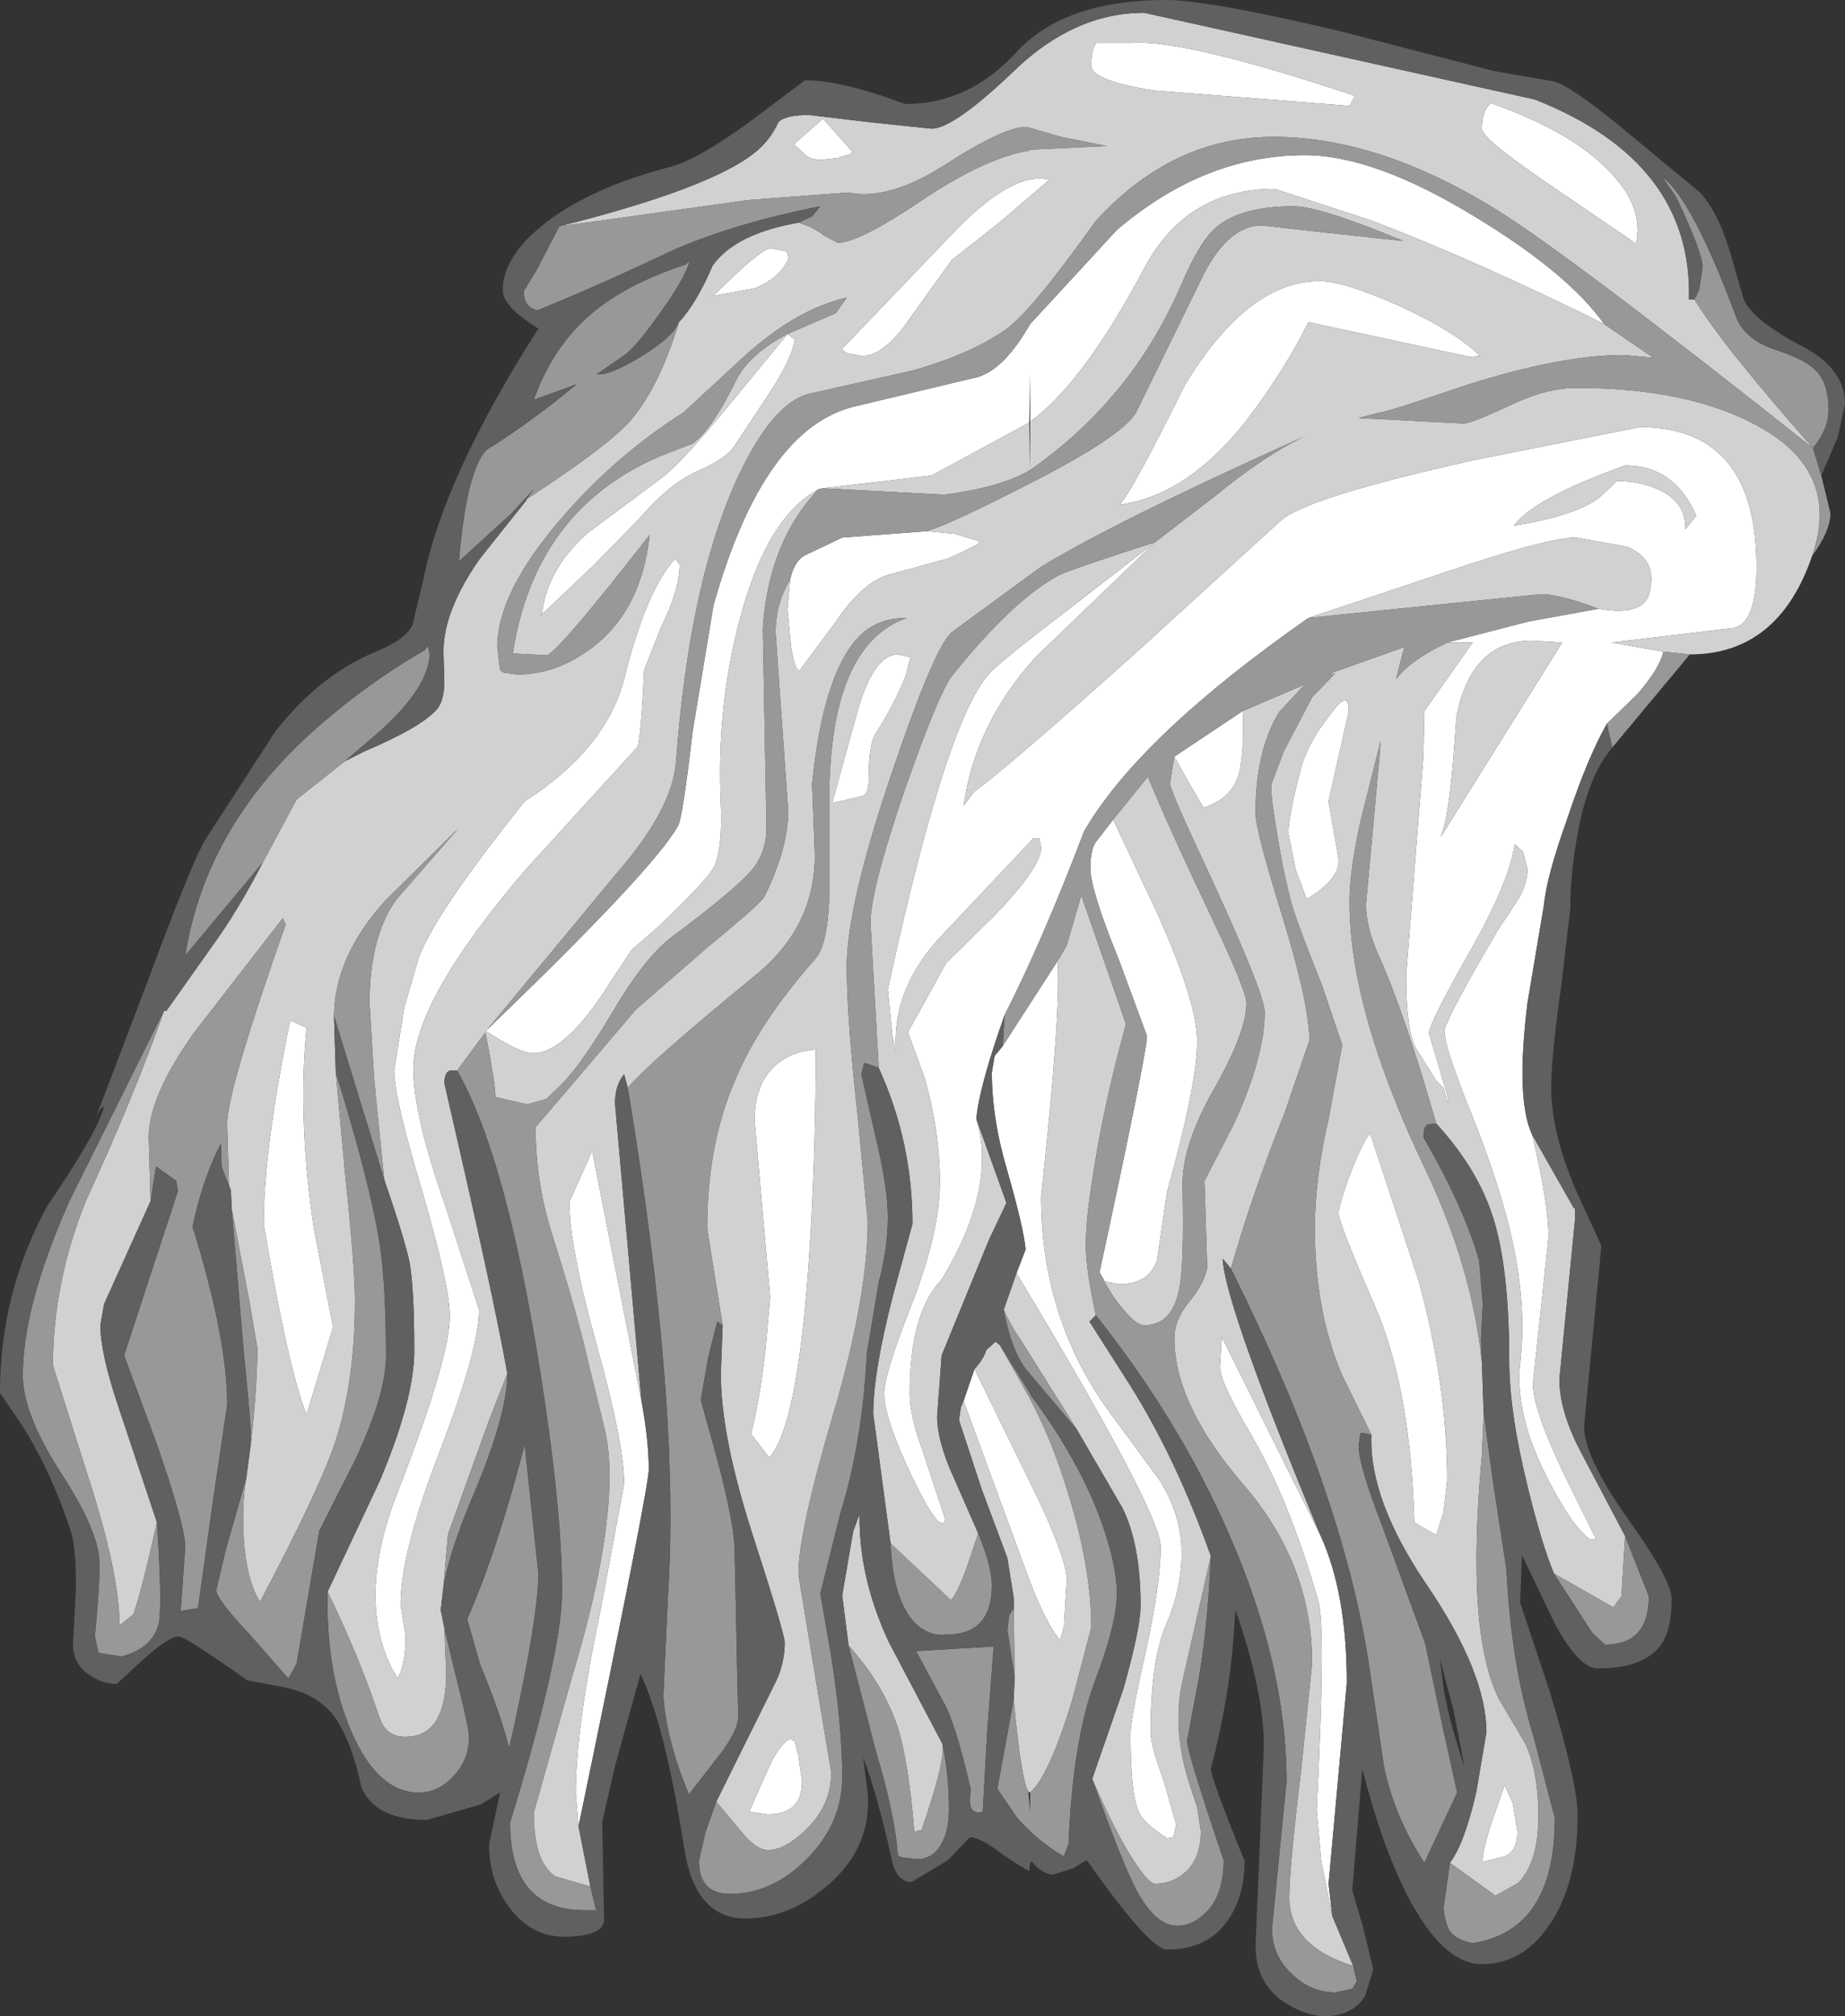 <?xml version="1.0" encoding="UTF-8" standalone="no"?>
<svg xmlns:ffdec="https://www.free-decompiler.com/flash" xmlns:xlink="http://www.w3.org/1999/xlink" ffdec:objectType="shape" height="110.45px" width="101.1px" xmlns="http://www.w3.org/2000/svg">
  <rect width="100%" height="100%" fill="#333333" stroke="none"/>
  <g transform="matrix(1.0, 0.0, 0.0, 1.0, 55.35, 57.55)">
    <path d="M18.6 -51.75 L7.8 -52.6 Q4.45 -53.15 4.45 -53.95 4.45 -54.95 4.75 -55.2 L6.7 -55.2 Q9.6 -55.4 18.9 -52.3 L18.6 -51.75 M-10.5 -30.75 Q-13.35 -29.2 -14.8 -23.65 -16.1 -18.85 -15.85 -13.45 -15.75 -11.0 -16.25 -10.0 -16.7 -9.25 -19.2 -6.85 L-20.75 -5.5 -21.9 -3.75 Q-24.35 0.15 -26.15 0.15 -26.85 0.15 -28.7 -1.05 L-28.75 -1.05 -28.65 -1.15 Q-19.55 -9.9 -18.2 -12.3 -17.95 -12.7 -17.4 -17.45 L-16.25 -24.4 Q-13.5 -34.15 -8.45 -35.3 L-1.75 -36.9 Q-0.3 -37.35 1.1 -39.8 L5.85 -44.95 Q10.65 -49.05 16.15 -49.05 20.0 -49.05 25.6 -45.6 30.6 -42.55 32.55 -39.8 25.7 -43.2 19.85 -45.45 L14.5 -47.2 Q9.65 -47.2 7.35 -42.85 4.0 -36.55 1.1 -34.45 L1.1 -37.1 1.05 -34.4 -4.3 -31.5 -10.25 -30.8 -10.5 -30.75 M32.7 -17.9 Q31.65 -16.05 30.55 -12.75 29.4 -9.55 29.25 -7.95 L28.35 -2.6 Q27.7 2.65 28.6 4.6 29.5 8.3 29.5 10.25 L28.65 18.25 Q28.65 19.65 30.35 23.2 L32.1 26.75 31.8 26.8 Q30.8 26.1 29.4 23.35 27.65 19.9 27.95 17.15 28.35 13.7 27.35 9.7 26.65 6.8 24.95 2.65 23.8 -0.3 23.8 -1.05 23.8 -1.6 26.7 -6.55 L27.85 -8.3 Q28.35 -9.15 28.35 -9.95 L28.1 -10.9 27.65 -11.3 Q27.35 -9.2 25.15 -5.35 23.0 -1.55 22.95 -0.95 L24.0 2.6 24.0 2.85 23.75 2.05 23.35 1.65 22.25 -0.1 Q21.7 -1.1 21.7 -4.1 L22.65 -16.15 22.7 -18.6 25.35 -22.35 23.95 -22.35 28.4 -23.5 32.25 -24.2 Q35.0 -23.7 35.1 -25.45 35.35 -26.95 33.8 -27.6 L31.0 -28.1 Q29.65 -28.1 25.2 -26.65 L16.35 -23.7 Q7.05 -17.2 4.05 -12.0 1.75 -5.95 -0.3 -1.95 -1.7 2.0 -1.85 3.75 -0.7 7.5 -3.75 12.55 -5.5 14.35 -5.5 18.8 -5.5 20.0 -4.8 21.9 L-3.55 25.7 Q-3.8 26.6 -5.35 23.4 -6.9 20.15 -6.9 18.8 -6.9 17.7 -5.35 13.8 -3.85 9.9 -3.85 7.2 -3.85 4.4 -4.7 1.45 L-5.6 -1.0 -3.5 -4.8 -0.9 -7.35 Q1.7 -10.05 1.7 -11.1 L1.6 -11.65 1.3 -11.65 -3.65 -6.4 Q-6.5 -3.45 -6.25 0.05 L-6.45 -0.8 -6.7 -3.35 Q-3.4 -18.6 -0.95 -20.85 0.4 -22.05 3.05 -24.05 L7.95 -27.85 1.45 -21.6 Q-1.9 -17.95 -2.55 -13.4 L-1.95 -14.2 Q-0.25 -15.4 6.9 -21.8 L14.8 -29.0 Q16.2 -30.3 25.45 -32.35 L34.5 -34.15 Q40.9 -34.15 40.9 -26.5 40.9 -23.4 39.65 -23.15 L32.95 -22.35 35.8 -21.85 Q35.6 -20.95 34.4 -19.55 L32.7 -17.9 M17.0 26.55 Q18.45 29.7 18.45 34.65 L17.45 45.65 17.65 47.4 17.05 44.4 16.8 41.6 Q17.3 31.7 16.9 30.2 15.3 24.6 13.15 20.95 11.5 18.15 11.5 17.35 L11.6 15.7 17.0 26.55 M0.35 12.2 L0.85 10.9 Q0.75 9.75 -0.15 6.6 -1.0 3.75 -1.0 1.2 L-0.85 0.3 -0.4 -0.25 2.6 -4.9 Q2.8 -2.15 1.7 8.0 1.7 14.75 5.55 19.95 L8.2 23.55 Q9.4 25.5 9.4 27.5 9.4 29.5 8.55 31.45 7.7 33.4 7.7 37.35 7.7 38.05 8.4 39.95 L9.1 42.4 8.95 43.1 8.6 43.15 Q7.5 42.45 7.15 41.9 6.6 41.05 6.6 37.45 6.6 36.6 7.45 32.85 8.25 29.15 8.25 27.2 8.25 25.3 0.35 12.2 M-20.2 19.2 Q-19.8 21.35 -19.8 22.95 -19.8 24.0 -23.65 42.5 L-23.8 40.7 Q-23.8 37.1 -22.45 30.7 L-21.15 23.75 Q-21.15 21.55 -22.65 16.15 -24.15 10.75 -24.15 8.3 L-22.9 5.5 -20.2 19.2 M34.3 -44.2 L28.95 -47.85 Q25.85 -50.0 25.85 -50.5 25.85 -51.5 26.35 -51.9 30.75 -50.35 32.8 -48.2 34.75 -46.25 34.3 -44.2 M6.0 -29.9 Q6.65 -30.55 9.6 -36.5 13.05 -42.15 16.95 -42.15 18.25 -42.15 21.2 -40.85 24.4 -39.4 25.75 -38.05 L25.2 -38.0 16.35 -39.9 Q15.2 -37.6 13.5 -35.25 10.05 -30.45 6.0 -29.9 M33.7 -32.05 Q28.7 -30.25 27.6 -28.75 31.0 -29.3 32.3 -30.3 L33.25 -31.2 Q34.55 -31.2 35.6 -30.7 37.05 -30.0 37.0 -28.55 L37.6 -29.3 Q36.4 -32.05 33.7 -32.05 M-4.55 -28.45 L-3.0 -28.3 -1.7 -27.9 -1.75 -27.75 Q-3.3 -26.95 -3.6 -26.9 L-6.7 -26.05 Q-8.15 -25.6 -9.65 -23.35 L-11.55 -20.8 Q-11.8 -20.85 -12.0 -22.1 L-12.2 -24.15 -12.05 -25.8 Q-11.85 -26.75 -11.3 -27.1 L-10.35 -27.55 -9.2 -28.1 -4.55 -28.45 M12.75 -18.6 Q12.85 -15.95 12.45 -14.9 12.0 -13.75 10.6 -13.3 L9.75 -14.75 9.0 -16.1 12.75 -18.6 M16.25 -8.3 L15.65 -9.9 15.25 -11.9 Q15.25 -12.85 15.95 -15.5 16.35 -16.9 17.5 -18.35 18.6 -19.9 18.55 -18.55 L17.45 -13.65 18.0 -10.5 Q18.1 -9.4 16.25 -8.3 M4.9 12.15 Q7.5 0.1 7.5 -0.8 L5.95 -5.0 Q4.4 -8.8 4.4 -10.0 4.4 -11.15 4.8 -11.55 L5.65 -12.65 8.05 -7.55 Q10.25 -2.65 10.25 -0.5 10.25 1.85 8.6 7.75 L8.05 11.5 Q7.6 12.8 6.0 12.8 L5.2 12.65 4.9 12.15 M30.25 -22.35 L28.6 -22.45 Q25.25 -22.45 24.45 -18.25 24.15 -13.35 23.7 -12.0 L23.6 -11.7 30.25 -22.35 M22.15 25.85 Q21.95 18.45 19.95 13.9 18.0 9.45 18.0 8.9 18.0 8.55 18.55 7.0 19.2 5.25 19.7 4.55 L19.8 4.75 22.4 12.65 Q23.95 18.35 23.95 23.55 L23.75 25.3 23.35 26.55 22.15 25.85 M-2.55 19.2 L-1.95 17.45 1.55 24.6 Q3.1 27.9 3.1 29.0 L2.95 31.55 2.75 32.3 Q1.9 31.35 0.85 28.45 L-2.55 19.2 M-11.85 -49.65 L-10.25 -51.05 -8.65 -49.25 -8.75 -49.1 -9.3 -48.95 -9.4 -48.9 -10.3 -48.8 Q-10.95 -48.8 -11.2 -49.05 L-11.85 -49.65 M25.9 44.45 Q25.85 43.9 26.45 42.1 L27.1 40.25 27.55 41.25 27.8 42.8 Q27.8 43.85 27.1 44.15 L25.9 44.45 M-9.15 -38.5 L-3.4 -44.5 Q0.1 -48.25 2.15 -47.7 L-0.6 -45.35 -3.2 -43.3 -5.5 -40.1 Q-6.9 -38.05 -8.1 -38.05 L-8.95 -38.2 -9.25 -38.45 -9.15 -38.5 M-12.2 -39.25 L-11.8 -38.95 Q-11.95 -37.9 -13.2 -36.0 L-15.05 -33.2 Q-15.5 -32.45 -17.0 -31.8 -18.65 -31.1 -20.3 -29.15 L-22.85 -26.55 -25.75 -23.8 -25.65 -23.95 Q-25.35 -26.4 -23.15 -28.35 L-19.05 -31.4 Q-17.9 -32.3 -15.2 -35.6 L-12.2 -39.25 M-12.15 -43.4 Q-12.55 -42.35 -14.0 -41.75 L-16.5 -41.3 -16.25 -41.35 Q-13.65 -43.95 -13.1 -43.95 L-12.35 -43.8 -12.2 -43.7 -12.15 -43.4 M-33.8 34.0 Q-35.85 30.1 -33.6 24.3 -30.7 16.85 -30.7 14.55 -30.7 12.95 -32.2 7.75 -33.75 2.6 -33.75 1.1 L-33.2 -2.35 -32.4 -5.1 Q-31.45 -7.6 -26.6 -13.65 -22.15 -16.5 -21.15 -20.35 -19.95 -25.2 -18.35 -26.95 L-18.1 -26.6 Q-18.15 -25.15 -19.1 -23.25 L-20.05 -20.85 Q-20.2 -17.6 -20.4 -16.65 L-26.6 -9.85 Q-32.7 -2.7 -32.7 1.0 -32.7 3.55 -30.9 8.65 L-29.1 14.2 Q-29.1 16.35 -31.25 21.95 -33.4 27.5 -33.4 30.35 L-33.15 31.9 Q-33.05 33.35 -33.55 34.4 L-33.8 34.0 M-9.75 -13.55 L-8.4 -18.45 Q-7.5 -21.7 -6.15 -21.7 L-5.45 -21.55 -5.75 -20.45 Q-6.35 -18.95 -7.35 -17.4 -7.75 -16.8 -7.75 -14.85 -7.75 -14.1 -8.05 -13.95 L-9.75 -13.55 M-38.55 19.95 Q-39.55 17.5 -40.9 9.5 -40.9 5.4 -39.45 -1.65 L-38.55 -1.25 Q-39.05 3.75 -38.15 9.75 L-37.1 15.15 -38.55 19.95 M-14.2 21.0 Q-13.75 19.35 -13.4 16.35 L-13.15 13.5 -14.0 3.85 Q-14.0 1.95 -13.0 0.95 -12.1 0.05 -10.65 -0.05 -10.65 5.2 -10.95 10.3 -11.55 20.5 -13.2 22.3 L-14.2 21.0 M-14.3 41.7 L-13.25 39.35 Q-12.65 38.0 -12.05 37.7 L-11.8 37.85 -11.6 38.65 -11.4 40.05 Q-11.4 41.85 -13.3 41.85 L-14.3 41.7" fill="#ffffff" fill-rule="evenodd" stroke="none"/>
    <path d="M18.6 -51.75 L18.9 -52.3 Q9.6 -55.4 6.7 -55.2 L4.75 -55.2 Q4.45 -54.95 4.45 -53.95 4.45 -53.15 7.8 -52.6 L18.6 -51.75 M-11.6 -45.35 Q-10.85 -45.15 -10.2 -44.65 L-9.45 -44.25 Q-8.3 -44.25 -4.95 -46.5 -1.4 -48.9 1.05 -49.3 L1.1 -49.35 5.3 -49.55 2.8 -50.05 0.9 -50.6 Q-0.35 -50.6 -3.6 -48.5 -6.65 -46.55 -8.85 -47.0 L-14.25 -46.6 -24.7 -45.15 Q-15.35 -47.5 -13.45 -49.7 -13.0 -50.2 -12.7 -50.85 -12.35 -51.25 -11.0 -51.25 L-7.65 -50.85 -4.3 -50.5 Q-3.1 -50.5 0.2 -53.65 3.5 -56.85 7.35 -56.85 L28.75 -52.1 Q37.4 -48.7 37.2 -41.15 L37.5 -41.15 Q39.05 -38.6 44.0 -33.0 30.75 -43.5 26.75 -46.0 20.25 -50.05 14.45 -50.05 8.9 -50.05 4.7 -45.45 1.1 -40.4 -0.3 -39.45 -2.3 -38.1 -5.35 -37.25 L-10.9 -36.0 Q-13.1 -35.55 -15.15 -30.9 -17.6 -25.25 -18.3 -15.9 -18.45 -13.25 -21.65 -9.6 L-28.65 -1.15 -28.75 -1.05 -28.7 -1.05 Q-26.85 0.15 -26.15 0.15 -24.35 0.15 -21.9 -3.75 L-20.75 -5.5 -19.2 -6.85 Q-16.7 -9.25 -16.25 -10.0 -15.75 -11.0 -15.85 -13.45 -16.1 -18.85 -14.8 -23.65 -13.35 -29.2 -10.5 -30.75 -13.25 -27.85 -13.55 -23.1 L-13.35 -12.2 Q-13.35 -10.9 -14.1 -9.95 -15.0 -8.85 -18.5 -6.25 -20.0 -5.15 -21.85 -2.0 -23.75 1.2 -24.95 2.2 L-25.4 2.65 -26.45 2.95 -28.2 2.55 Q-28.2 1.85 -28.75 -1.0 L-30.3 1.1 -30.7 1.1 Q-31.0 1.2 -31.0 1.8 -28.3 13.45 -27.55 17.7 L-28.55 20.25 -30.8 26.5 -31.05 29.35 -31.2 30.65 -31.0 31.65 -30.9 34.1 Q-30.9 37.6 -33.15 37.6 -34.2 37.6 -34.55 36.55 -35.75 33.0 -37.4 29.65 L-34.55 23.6 Q-32.65 19.1 -32.65 16.45 -32.65 13.1 -32.9 11.65 -33.15 10.4 -34.3 7.05 L-34.85 1.55 -35.1 -2.6 Q-35.1 -6.2 -33.65 -8.25 L-30.25 -12.15 -34.2 -8.25 Q-37.0 -5.2 -37.05 -1.9 L-36.95 1.2 -36.45 6.65 Q-35.9 11.85 -35.9 13.7 -35.9 18.2 -37.0 21.5 -37.85 24.05 -41.1 30.2 -41.85 29.05 -42.0 26.65 -42.1 24.7 -41.85 23.4 L-41.6 21.5 Q-41.25 18.35 -41.25 16.3 L-41.7 13.65 -42.65 8.7 -42.7 7.65 -42.8 7.4 -42.9 4.0 Q-42.9 2.2 -39.7 -6.9 L-39.85 -7.25 -44.7 -1.0 Q-47.2 2.5 -47.2 4.75 L-47.1 8.25 -49.65 13.9 -49.85 15.05 Q-49.85 16.55 -48.9 19.4 L-46.75 25.85 Q-47.65 29.85 -48.05 30.9 L-48.5 31.25 -48.8 31.5 Q-48.8 28.6 -50.6 23.1 L-52.45 17.25 Q-52.45 12.75 -50.65 8.25 -48.0 2.5 -46.35 -2.2 L-46.25 -2.15 -43.7 -5.75 Q-42.35 -7.6 -40.95 -10.3 L-39.1 -13.75 -36.45 -15.85 -35.35 -16.4 Q-32.3 -17.7 -31.45 -18.65 -31.05 -19.05 -31.0 -20.1 L-31.05 -21.85 Q-31.05 -24.1 -29.05 -26.95 L-26.5 -30.15 -26.5 -30.2 Q-22.15 -33.05 -20.9 -34.4 -19.25 -36.25 -18.15 -39.9 -17.2 -40.9 -16.3 -43.0 -15.05 -44.75 -11.6 -45.35 M28.6 4.6 L30.9 8.65 30.95 8.6 30.95 9.3 30.1 18.0 Q30.1 19.7 31.2 21.85 L33.7 26.6 33.5 29.9 33.05 30.5 29.8 28.65 Q29.1 26.95 28.35 23.85 27.35 19.8 27.35 16.95 27.35 11.9 26.45 9.1 25.6 6.45 23.35 4.0 21.6 -2.1 20.2 -5.2 19.5 -6.75 19.5 -8.0 L20.25 -16.2 20.3 -16.95 19.2 -12.55 Q18.6 -9.85 18.6 -8.15 18.6 -2.15 22.75 6.5 25.3 11.85 25.85 17.05 L25.95 19.85 25.85 22.2 Q24.95 31.9 26.8 35.55 L28.25 38.0 Q28.95 39.55 28.95 41.95 28.95 44.45 27.85 45.6 L26.6 46.3 24.1 44.5 Q24.9 43.45 25.55 40.6 L26.1 37.35 Q26.1 34.1 22.85 29.3 19.65 24.6 19.8 21.05 L18.2 17.8 Q16.7 14.3 16.7 9.75 16.7 7.0 17.45 3.75 L18.2 -0.3 17.1 -3.55 Q15.8 -6.8 15.45 -7.95 15.0 -9.6 14.65 -11.75 14.3 -13.75 14.3 -14.55 L15.0 -16.4 16.55 -19.35 17.8 -20.65 17.45 -20.6 17.8 -20.75 21.6 -22.1 21.15 -20.35 Q21.95 -21.4 23.95 -22.35 L25.35 -22.35 22.7 -18.6 22.65 -16.15 21.7 -4.1 Q21.7 -1.1 22.25 -0.1 L23.35 1.65 23.75 2.05 24.0 2.85 24.0 2.6 22.95 -0.95 Q23.0 -1.55 25.15 -5.35 27.35 -9.2 27.65 -11.3 L28.1 -10.9 28.35 -9.95 Q28.35 -9.15 27.85 -8.3 L26.7 -6.55 Q23.8 -1.6 23.8 -1.05 23.8 -0.3 24.95 2.65 26.65 6.8 27.35 9.7 28.35 13.7 27.95 17.15 27.65 19.9 29.4 23.35 30.8 26.1 31.8 26.8 L32.1 26.75 30.35 23.2 Q28.65 19.65 28.65 18.25 L29.5 10.25 Q29.5 8.3 28.6 4.6 M12.1 11.95 L11.65 11.4 Q11.75 13.9 17.0 26.55 L11.6 15.7 11.5 17.35 Q11.5 18.15 13.15 20.95 15.3 24.6 16.9 30.2 17.3 31.7 16.8 41.6 L17.05 44.4 17.65 47.4 18.8 50.15 Q15.3 49.05 15.3 46.4 15.3 44.75 15.95 39.4 L16.55 33.55 Q16.55 28.15 12.8 23.8 9.0 19.4 9.0 15.75 9.0 14.8 9.75 13.85 10.65 12.75 10.8 11.9 L10.65 7.15 12.3 3.95 Q13.95 0.3 13.95 -2.1 13.95 -3.15 10.65 -10.25 9.0 -13.75 8.75 -14.6 L9.0 -16.1 9.75 -14.75 10.6 -13.3 Q12.0 -13.75 12.45 -14.9 12.85 -15.95 12.75 -18.6 L16.15 -20.05 14.75 -18.55 Q13.45 -16.45 13.45 -13.0 13.45 -12.05 14.95 -7.25 16.4 -2.5 16.4 -0.55 L15.05 3.4 Q13.25 7.9 12.1 11.95 M4.7 14.5 L4.35 14.85 6.55 18.3 Q9.1 22.35 11.0 27.7 L9.4 34.75 Q8.9 37.35 9.85 40.25 L10.25 41.45 10.45 42.75 Q10.45 44.35 9.5 45.1 8.8 45.65 7.95 45.65 7.6 45.65 6.75 44.35 5.7 42.7 4.5 39.9 L6.2 35.0 Q7.15 31.65 7.15 30.4 7.15 27.05 6.15 25.05 L3.65 20.75 0.55 15.8 Q0.05 15.1 -0.35 14.2 L0.35 12.2 Q8.25 25.3 8.25 27.2 8.25 29.15 7.45 32.85 6.6 36.6 6.6 37.45 6.6 41.05 7.15 41.9 7.5 42.45 8.6 43.15 L8.95 43.1 9.1 42.4 8.4 39.95 Q7.7 38.05 7.7 37.35 7.7 33.4 8.55 31.45 9.4 29.5 9.4 27.5 9.4 25.5 8.2 23.55 L5.55 19.95 Q1.7 14.75 1.7 8.0 2.8 -2.15 2.6 -4.9 L3.1 -5.75 3.9 -8.5 6.35 -1.45 Q5.2 2.7 4.6 6.45 4.15 9.2 4.15 10.6 4.15 12.05 4.7 14.5 M-1.85 3.75 L-0.2 8.35 -1.15 10.35 -3.75 16.7 -4.0 20.05 Q-4.0 21.15 -3.35 22.8 L-1.75 26.45 -2.4 28.4 Q-2.95 29.85 -3.25 30.1 L-6.55 27.0 -7.5 19.9 Q-7.5 17.6 -6.4 13.35 L-5.35 9.5 Q-5.35 5.0 -7.2 0.95 L-7.65 -7.0 Q-7.65 -8.8 -5.75 -14.35 -3.9 -19.6 -3.2 -20.5 0.15 -24.7 2.7 -26.05 3.3 -26.35 7.95 -27.85 L11.2 -30.35 Q14.0 -32.65 16.25 -33.7 5.8 -29.0 1.7 -26.5 L-3.15 -22.95 Q-4.1 -22.25 -6.45 -15.3 -8.95 -7.95 -8.95 -4.6 -8.95 -1.8 -8.35 3.6 L-7.8 9.35 Q-7.8 13.5 -9.7 19.95 -11.6 26.4 -11.6 28.7 L-10.7 34.15 -9.8 39.55 Q-9.8 41.35 -11.2 42.7 -12.35 43.8 -13.25 43.8 -13.85 43.8 -14.55 43.0 L-16.1 41.15 -12.8 34.5 Q-12.35 33.5 -12.35 32.45 -12.35 31.95 -14.1 26.55 -15.85 21.15 -15.85 17.7 L-15.75 15.05 -16.6 9.75 Q-16.6 5.2 -15.1 1.7 -13.8 -1.5 -10.65 -5.05 -9.95 -5.9 -9.9 -8.75 L-9.9 -14.5 Q-9.7 -22.3 -5.65 -23.7 -7.35 -23.7 -8.35 -22.6 -10.25 -20.55 -10.85 -14.6 L-10.7 -10.7 Q-10.7 -6.85 -13.8 -4.25 -19.85 0.7 -20.95 2.05 L-21.15 1.3 Q-21.65 1.9 -21.65 2.9 L-20.2 19.2 -22.9 5.5 -24.15 8.3 Q-24.15 10.75 -22.65 16.15 -21.15 21.55 -21.15 23.75 L-22.45 30.7 Q-23.8 37.1 -23.8 40.7 L-23.65 42.5 -23.0 45.8 -24.9 45.25 Q-26.1 44.5 -26.1 41.75 L-24.0 34.3 Q-21.95 27.5 -21.95 23.25 -21.95 21.95 -22.2 20.8 L-23.1 17.15 Q-23.65 14.65 -25.15 9.9 -26.0 7.15 -26.0 4.2 L-20.5 -2.25 -16.65 -5.6 Q-13.6 -8.1 -13.45 -8.45 -11.95 -11.55 -12.2 -13.7 L-12.85 -22.9 Q-12.85 -24.5 -12.05 -25.8 L-12.2 -24.15 -12.0 -22.1 Q-11.8 -20.85 -11.55 -20.8 L-9.65 -23.35 Q-8.15 -25.6 -6.7 -26.05 L-3.6 -26.9 Q-3.3 -26.95 -1.75 -27.75 L-1.7 -27.9 -3.0 -28.3 -4.55 -28.45 Q-3.25 -28.85 1.05 -31.05 6.15 -33.65 6.9 -34.95 L10.4 -42.1 Q11.85 -45.2 13.8 -45.2 L16.9 -44.85 21.55 -44.35 Q16.95 -46.25 15.55 -46.25 12.65 -46.25 11.3 -45.1 10.4 -44.35 9.4 -42.0 6.7 -35.7 1.1 -31.8 L1.1 -34.45 Q4.0 -36.55 7.35 -42.85 9.65 -47.2 14.5 -47.2 L19.85 -45.45 Q25.7 -43.2 32.55 -39.8 L35.25 -37.95 33.6 -38.1 Q30.25 -38.1 25.15 -36.5 20.6 -34.95 20.25 -34.95 L19.1 -34.65 24.85 -34.35 Q25.25 -34.35 27.3 -35.3 29.35 -36.3 31.0 -36.3 37.2 -36.3 41.0 -34.2 45.55 -31.7 43.95 -27.1 42.1 -21.7 37.25 -21.7 L35.8 -21.85 32.95 -22.35 39.65 -23.15 Q40.9 -23.4 40.9 -26.5 40.9 -34.15 34.5 -34.15 L25.45 -32.35 Q16.2 -30.3 14.8 -29.0 L6.9 -21.8 Q-0.25 -15.4 -1.95 -14.2 L-2.55 -13.4 Q-1.9 -17.95 1.45 -21.6 L7.95 -27.85 3.05 -24.05 Q0.4 -22.05 -0.95 -20.85 -3.4 -18.6 -6.7 -3.35 L-6.45 -0.8 -6.25 0.05 Q-6.5 -3.45 -3.65 -6.4 L1.3 -11.65 1.6 -11.65 1.7 -11.1 Q1.7 -10.05 -0.9 -7.35 L-3.5 -4.8 -5.6 -1.0 -4.7 1.45 Q-3.85 4.4 -3.85 7.2 -3.85 9.9 -5.35 13.8 -6.9 17.7 -6.9 18.8 -6.9 20.15 -5.35 23.4 -3.8 26.6 -3.55 25.7 L-4.8 21.9 Q-5.5 20.0 -5.5 18.8 -5.5 14.35 -3.75 12.55 -0.7 7.5 -1.85 3.75 M34.3 -44.2 Q34.75 -46.25 32.8 -48.2 30.75 -50.35 26.35 -51.9 25.85 -51.5 25.85 -50.5 25.85 -50.0 28.95 -47.85 L34.3 -44.2 M6.0 -29.9 Q10.05 -30.45 13.5 -35.25 15.2 -37.6 16.35 -39.9 L25.2 -38.0 25.75 -38.05 Q24.4 -39.4 21.2 -40.85 18.25 -42.15 16.95 -42.15 13.05 -42.15 9.6 -36.5 6.65 -30.55 6.0 -29.9 M16.35 -23.7 L25.2 -26.65 Q29.65 -28.1 31.0 -28.1 L33.8 -27.6 Q35.35 -26.95 35.1 -25.45 35.0 -23.7 32.25 -24.2 30.1 -25.0 29.1 -25.0 L16.35 -23.7 M33.7 -32.05 Q36.4 -32.05 37.6 -29.3 L37.0 -28.55 Q37.05 -30.0 35.6 -30.7 34.55 -31.2 33.25 -31.2 L32.3 -30.3 Q31.0 -29.3 27.6 -28.75 28.7 -30.25 33.7 -32.05 M1.05 -34.4 L1.1 -31.8 Q-0.5 -30.85 -3.6 -30.45 L-10.25 -30.8 -4.3 -31.5 1.05 -34.4 M16.25 -8.3 Q18.1 -9.4 18.0 -10.5 L17.45 -13.65 18.55 -18.55 Q18.6 -19.9 17.5 -18.35 16.35 -16.9 15.95 -15.5 15.25 -12.85 15.25 -11.9 L15.65 -9.9 16.25 -8.3 M5.65 -12.65 L7.55 -15.0 Q8.65 -12.3 11.2 -6.95 12.95 -3.25 12.95 -2.6 12.95 -1.0 11.15 2.15 9.4 5.25 9.45 7.45 9.55 11.85 9.25 13.15 8.85 15.05 7.35 15.05 6.95 15.05 6.35 14.35 5.6 13.55 4.9 12.15 L5.2 12.65 6.0 12.8 Q7.6 12.8 8.05 11.5 L8.6 7.75 Q10.25 1.85 10.25 -0.5 10.25 -2.65 8.05 -7.55 L5.65 -12.65 M30.25 -22.35 L23.6 -11.7 23.7 -12.0 Q24.15 -13.35 24.45 -18.25 25.25 -22.45 28.6 -22.45 L30.25 -22.35 M22.15 25.85 L23.35 26.55 23.75 25.3 23.95 23.55 Q23.95 18.35 22.4 12.65 L19.8 4.75 19.7 4.55 Q19.2 5.25 18.55 7.0 18.0 8.55 18.0 8.9 18.0 9.45 19.95 13.9 21.95 18.45 22.15 25.85 M0.2 35.55 L0.25 34.3 0.2 30.7 0.2 30.0 -0.15 27.8 -1.55 24.05 -2.8 20.25 -2.7 19.55 -2.55 19.2 0.85 28.45 Q1.9 31.35 2.75 32.3 L2.95 31.55 3.1 29.0 Q3.1 27.9 1.55 24.6 L-1.95 17.45 Q-1.45 16.9 -1.3 16.4 L-0.8 15.95 -0.55 16.15 1.1 19.1 Q2.4 21.55 3.3 24.65 4.45 28.5 4.45 31.6 L3.4 35.6 Q2.15 39.7 1.1 40.65 L1.0 40.6 Q0.6 39.95 0.2 35.55 M25.9 44.45 L27.1 44.15 Q27.8 43.85 27.8 42.8 L27.55 41.25 27.1 40.25 26.45 42.1 Q25.85 43.9 25.9 44.45 M-11.85 -49.65 L-11.2 -49.05 Q-10.95 -48.8 -10.3 -48.8 L-9.4 -48.9 -9.3 -48.95 -8.75 -49.1 -8.65 -49.25 -10.25 -51.05 -11.85 -49.65 M-9.15 -38.5 L-9.25 -38.45 -8.95 -38.2 -8.1 -38.05 Q-6.9 -38.05 -5.5 -40.1 L-3.2 -43.3 -0.6 -45.35 2.15 -47.7 Q0.1 -48.25 -3.4 -44.5 L-9.15 -38.5 M-12.2 -39.25 L-9.55 -40.4 -8.95 -41.25 Q-11.75 -40.6 -14.6 -38.0 L-17.9 -34.95 Q-21.55 -32.65 -24.55 -29.2 -28.1 -25.1 -28.1 -22.1 L-27.95 -20.85 -27.75 -20.7 -27.0 -20.6 Q-24.9 -20.6 -23.0 -22.0 -20.2 -24.05 -19.75 -28.25 -24.5 -22.15 -25.35 -21.65 L-27.25 -21.75 Q-26.05 -29.6 -19.2 -32.55 L-17.4 -33.25 Q-16.35 -34.0 -15.05 -36.65 -14.35 -38.1 -12.3 -39.2 L-12.2 -39.25 -15.2 -35.6 Q-17.9 -32.3 -19.05 -31.4 L-23.15 -28.35 Q-25.35 -26.4 -25.65 -23.95 L-25.75 -23.8 -22.85 -26.55 -20.3 -29.15 Q-18.65 -31.1 -17.0 -31.8 -15.5 -32.45 -15.05 -33.2 L-13.2 -36.0 Q-11.95 -37.9 -11.8 -38.95 L-12.2 -39.25 M-12.15 -43.4 L-12.2 -43.7 -12.35 -43.8 -13.1 -43.95 Q-13.65 -43.95 -16.25 -41.35 L-16.5 -41.3 -14.0 -41.75 Q-12.55 -42.35 -12.15 -43.4 M-33.8 34.0 L-33.55 34.4 Q-33.05 33.35 -33.15 31.9 L-33.4 30.35 Q-33.4 27.5 -31.25 21.95 -29.1 16.35 -29.1 14.2 L-30.9 8.65 Q-32.7 3.55 -32.7 1.0 -32.7 -2.7 -26.6 -9.85 L-20.4 -16.65 Q-20.2 -17.6 -20.05 -20.85 L-19.1 -23.25 Q-18.15 -25.15 -18.1 -26.6 L-18.35 -26.95 Q-19.95 -25.2 -21.15 -20.35 -22.15 -16.5 -26.6 -13.65 -31.45 -7.6 -32.4 -5.1 L-33.2 -2.35 -33.75 1.1 Q-33.75 2.6 -32.2 7.75 -30.7 12.95 -30.7 14.55 -30.7 16.85 -33.6 24.3 -35.85 30.1 -33.8 34.0 M-38.55 19.95 L-37.1 15.15 -38.15 9.75 Q-39.05 3.75 -38.55 -1.25 L-39.45 -1.65 Q-40.9 5.4 -40.9 9.5 -39.55 17.5 -38.55 19.95 M-9.75 -13.55 L-8.05 -13.95 Q-7.75 -14.1 -7.75 -14.85 -7.75 -16.8 -7.35 -17.4 -6.35 -18.95 -5.75 -20.45 L-5.45 -21.55 -6.15 -21.7 Q-7.5 -21.7 -8.4 -18.45 L-9.75 -13.55 M-14.2 21.0 L-13.2 22.3 Q-11.55 20.5 -10.95 10.3 -10.65 5.2 -10.65 -0.05 -12.1 0.05 -13.0 0.95 -14.0 1.95 -14.0 3.85 L-13.15 13.5 -13.4 16.35 Q-13.75 19.35 -14.2 21.0 M-8.85 32.6 L-9.2 29.85 -8.6 26.35 -8.25 25.4 Q-8.3 28.85 -6.65 32.4 L-3.7 38.0 Q-3.55 38.95 -4.85 42.7 L-5.25 42.8 Q-5.55 39.05 -6.15 37.1 -6.95 34.7 -8.85 32.6 M-14.3 41.7 L-13.3 41.85 Q-11.4 41.85 -11.4 40.05 L-11.6 38.65 -11.8 37.85 -12.05 37.7 Q-12.65 38.0 -13.25 39.35 L-14.3 41.7" fill="#d1d1d1" fill-rule="evenodd" stroke="none"/>
    <path d="M-24.7 -45.15 L-14.25 -46.6 -8.85 -47.0 Q-6.65 -46.55 -3.6 -48.5 -0.35 -50.6 0.9 -50.6 L2.8 -50.05 5.3 -49.55 1.1 -49.35 1.05 -49.3 Q-1.4 -48.9 -4.95 -46.5 -8.3 -44.25 -9.45 -44.25 L-10.2 -44.65 Q-10.85 -45.15 -11.6 -45.35 L-10.85 -45.7 -10.4 -46.25 Q-14.95 -45.35 -18.35 -43.9 -22.45 -41.95 -25.9 -40.55 -26.65 -40.7 -26.65 -41.6 L-25.95 -42.75 -24.7 -45.15 M-18.15 -39.9 Q-19.25 -36.25 -20.9 -34.4 -22.15 -33.05 -26.5 -30.2 L-26.1 -30.75 -27.35 -29.4 -30.2 -26.8 Q-29.8 -31.7 -28.7 -32.9 -26.35 -34.35 -23.75 -36.5 L-26.1 -35.65 Q-25.05 -38.6 -22.9 -40.4 -21.0 -42.0 -17.8 -43.05 L-17.55 -43.25 Q-17.85 -42.25 -19.15 -40.45 -20.3 -38.8 -21.05 -38.15 L-22.65 -37.05 Q-22.0 -36.95 -20.25 -38.0 -18.45 -39.1 -18.15 -39.9 M-36.45 -15.85 L-39.1 -13.75 -40.95 -10.3 -45.2 -5.2 Q-44.1 -12.15 -38.3 -17.4 -35.35 -20.05 -32.05 -21.95 -31.9 -22.4 -31.8 -21.65 -31.95 -19.65 -35.05 -17.05 L-36.45 -15.85 M-46.35 -2.2 Q-48.0 2.5 -50.65 8.25 -52.45 12.75 -52.45 17.25 L-50.6 23.1 Q-48.8 28.6 -48.8 31.5 L-48.5 31.25 -48.05 30.9 Q-47.65 29.85 -46.75 25.85 -46.45 30.35 -46.65 31.4 -47.0 32.75 -48.7 33.2 L-49.95 33.0 -50.15 32.1 Q-49.85 28.9 -49.9 27.95 -50.0 26.2 -52.1 23.0 -54.1 19.85 -54.1 17.8 -54.1 13.95 -51.5 8.15 L-46.35 -2.2 M-47.1 8.25 L-47.2 4.75 Q-47.2 2.5 -44.7 -1.0 L-39.85 -7.25 -39.7 -6.9 Q-42.9 2.2 -42.9 4.0 L-42.8 7.4 -43.2 6.4 -43.25 5.1 Q-44.25 7.05 -44.8 9.65 -42.9 15.75 -42.9 19.4 L-43.7 24.8 -44.5 30.55 -45.45 30.7 -45.2 27.2 Q-45.2 26.0 -46.85 21.3 L-48.55 16.7 -45.6 7.7 -45.7 7.1 -45.75 7.1 -46.8 6.35 -47.1 8.25 M-42.65 8.7 L-41.7 13.65 -41.25 16.3 Q-41.25 18.35 -41.6 21.5 -41.55 20.85 -42.0 16.45 L-42.65 8.7 M-41.85 23.4 Q-42.1 24.7 -42.0 26.65 -41.85 29.05 -41.1 30.2 -37.85 24.05 -37.0 21.5 -35.9 18.2 -35.9 13.7 -35.9 11.85 -36.45 6.65 L-36.95 1.2 Q-35.1 7.15 -34.55 10.55 -34.2 12.9 -34.2 16.75 -34.2 18.85 -35.9 22.45 L-37.85 26.3 -39.1 33.6 -39.55 34.4 -41.7 31.95 Q-43.5 30.05 -43.5 29.55 L-42.95 27.25 -41.85 23.4 M-37.05 -1.9 Q-37.0 -5.2 -34.2 -8.25 L-30.25 -12.15 -33.65 -8.25 Q-35.1 -6.2 -35.1 -2.6 L-34.85 1.55 -34.3 7.05 -37.05 -1.9 M-37.4 29.65 Q-35.75 33.0 -34.55 36.55 -34.2 37.6 -33.15 37.6 -30.9 37.6 -30.9 34.1 L-31.0 31.65 -30.4 34.15 Q-29.65 37.1 -29.65 37.6 -29.65 38.9 -30.55 39.8 -31.35 40.65 -32.4 40.65 -34.65 40.65 -36.1 37.3 -37.5 34.05 -37.4 29.65 M-31.05 29.35 L-30.8 26.5 -28.55 20.25 -27.55 17.7 Q-27.55 19.9 -29.35 24.2 -30.7 27.35 -31.05 29.35 M-30.3 1.1 L-28.75 -1.0 Q-28.2 1.85 -28.2 2.55 L-26.45 2.95 -25.4 2.65 -24.95 2.2 Q-23.75 1.2 -21.85 -2.0 -20.0 -5.15 -18.5 -6.25 -15.0 -8.85 -14.1 -9.95 -13.35 -10.9 -13.35 -12.2 L-13.55 -23.1 Q-13.25 -27.85 -10.5 -30.75 L-10.25 -30.8 -3.6 -30.45 Q-0.5 -30.85 1.1 -31.8 6.7 -35.7 9.4 -42.0 10.4 -44.35 11.3 -45.1 12.65 -46.25 15.55 -46.25 16.95 -46.25 21.55 -44.35 L16.9 -44.85 13.8 -45.2 Q11.85 -45.2 10.4 -42.1 L6.9 -34.95 Q6.15 -33.65 1.05 -31.05 -3.25 -28.85 -4.55 -28.45 L-9.2 -28.1 -10.35 -27.55 -11.3 -27.1 Q-11.85 -26.75 -12.05 -25.8 -12.85 -24.5 -12.85 -22.9 L-12.2 -13.7 Q-11.95 -11.55 -13.45 -8.45 -13.6 -8.1 -16.65 -5.6 L-20.5 -2.25 -26.0 4.2 Q-26.0 7.15 -25.15 9.9 -23.65 14.65 -23.1 17.15 L-22.2 20.8 Q-21.95 21.95 -21.95 23.25 -21.95 27.5 -24.0 34.3 L-26.1 41.75 Q-26.1 44.5 -24.9 45.25 L-23.0 45.8 -22.7 47.05 -22.6 47.1 -23.3 47.1 Q-27.4 47.1 -27.4 42.3 -24.55 33.0 -24.55 29.65 -24.55 24.7 -26.0 16.05 -27.8 5.45 -30.3 1.1 M-28.65 -1.15 L-21.65 -9.6 Q-18.45 -13.25 -18.3 -15.9 -17.6 -25.25 -15.15 -30.9 -13.1 -35.55 -10.9 -36.0 L-5.35 -37.25 Q-2.3 -38.1 -0.3 -39.45 1.1 -40.4 4.7 -45.45 8.9 -50.05 14.45 -50.05 20.25 -50.05 26.75 -46.0 30.75 -43.5 44.0 -33.0 39.05 -38.6 37.5 -41.15 L37.75 -41.65 37.95 -42.9 Q37.95 -43.7 36.5 -46.75 L35.75 -47.85 Q37.4 -46.6 39.8 -40.15 40.3 -38.9 42.05 -38.35 43.6 -37.85 44.2 -37.2 44.85 -36.5 44.85 -35.1 44.85 -34.05 44.0 -33.0 L44.45 -31.5 44.95 -29.45 Q44.95 -28.45 43.95 -27.1 45.55 -31.7 41.0 -34.2 37.2 -36.3 31.0 -36.3 29.35 -36.3 27.3 -35.3 25.25 -34.35 24.85 -34.35 L19.1 -34.65 20.25 -34.95 Q20.6 -34.95 25.15 -36.5 30.25 -38.1 33.6 -38.1 L35.25 -37.95 32.55 -39.8 Q30.6 -42.55 25.6 -45.6 20.0 -49.05 16.15 -49.05 10.65 -49.05 5.85 -44.95 L1.1 -39.8 Q-0.3 -37.35 -1.75 -36.9 L-8.45 -35.3 Q-13.5 -34.15 -16.25 -24.4 L-17.4 -17.45 Q-17.95 -12.7 -18.2 -12.3 -19.55 -9.9 -28.65 -1.15 M33.0 -16.6 L32.7 -17.9 34.4 -19.55 Q35.6 -20.95 35.8 -21.85 L37.25 -21.7 33.0 -16.6 M33.7 26.6 L35.0 29.9 Q35.0 32.55 32.6 32.55 L31.9 31.9 29.8 28.65 33.05 30.5 33.5 29.9 33.7 26.6 M23.35 4.0 L22.9 4.05 Q22.65 4.15 22.65 4.75 24.85 8.55 25.7 11.5 L25.9 13.85 25.8 15.85 25.85 17.05 Q25.3 11.85 22.75 6.5 18.6 -2.15 18.6 -8.15 18.6 -9.85 19.2 -12.55 L20.3 -16.95 20.25 -16.2 19.5 -8.0 Q19.5 -6.75 20.2 -5.2 21.6 -2.1 23.35 4.0 M25.95 19.85 L26.45 23.55 27.2 28.45 Q27.45 33.6 28.7 37.65 L29.85 42.05 Q29.85 48.2 25.35 48.9 24.5 48.75 24.1 48.25 23.85 47.85 23.75 47.0 L24.1 44.5 26.6 46.3 27.85 45.6 Q28.95 44.45 28.95 41.95 28.95 39.55 28.25 38.0 L26.8 35.55 Q24.95 31.9 25.85 22.2 L25.95 19.85 M19.8 21.05 L19.3 20.95 19.2 20.95 19.1 21.65 Q19.1 22.75 20.45 26.2 L22.75 32.5 23.7 37.05 24.5 40.65 22.7 44.5 Q21.1 42.05 20.5 39.3 L19.65 33.55 Q18.2 24.15 12.1 11.95 13.25 7.9 15.05 3.4 L16.4 -0.55 Q16.4 -2.5 14.95 -7.25 13.45 -12.05 13.45 -13.0 13.45 -16.45 14.75 -18.55 L16.15 -20.05 12.75 -18.6 9.0 -16.1 8.75 -14.6 Q9.0 -13.75 10.65 -10.25 13.95 -3.15 13.95 -2.1 13.95 0.3 12.3 3.95 L10.65 7.15 10.8 11.9 Q10.65 12.75 9.75 13.85 9.0 14.8 9.0 15.75 9.0 19.4 12.8 23.8 16.55 28.15 16.55 33.55 L15.95 39.4 Q15.3 44.75 15.3 46.4 15.3 49.05 18.8 50.15 L19.0 51.0 18.75 51.4 17.85 51.6 Q16.45 51.6 15.4 50.55 14.35 49.55 14.35 48.1 L15.15 40.05 Q15.15 33.7 12.0 26.5 9.3 20.3 4.7 14.5 4.15 12.05 4.15 10.6 4.15 9.2 4.6 6.45 5.2 2.7 6.35 -1.45 L3.9 -8.5 3.1 -5.75 2.6 -4.9 -0.4 -0.25 -0.3 -1.95 Q1.75 -5.95 4.05 -12.0 7.05 -17.2 16.35 -23.7 L29.1 -25.0 Q30.1 -25.0 32.25 -24.2 L28.4 -23.5 23.95 -22.35 Q21.95 -21.4 21.15 -20.35 L21.6 -22.1 17.8 -20.75 17.45 -20.6 17.8 -20.65 16.55 -19.35 15.0 -16.4 14.3 -14.55 Q14.3 -13.75 14.65 -11.75 15.0 -9.6 15.45 -7.95 15.8 -6.8 17.1 -3.55 L18.2 -0.3 17.45 3.75 Q16.7 7.0 16.7 9.75 16.7 14.3 18.2 17.8 L19.8 21.05 M11.0 27.7 Q10.8 32.15 10.2 35.15 L9.7 37.8 Q9.7 38.45 11.7 44.35 11.7 46.35 10.65 47.3 9.95 47.95 9.15 47.95 8.0 47.95 6.95 46.05 6.15 44.55 4.5 39.9 5.7 42.7 6.75 44.35 7.6 45.65 7.95 45.65 8.8 45.65 9.5 45.1 10.45 44.35 10.45 42.75 L10.25 41.45 9.85 40.25 Q8.9 37.35 9.4 34.75 L11.0 27.7 M3.65 20.75 L0.9 17.5 Q0.05 16.4 -0.35 14.2 0.05 15.1 0.55 15.8 L3.65 20.75 M-1.75 26.45 Q-1.0 28.25 -1.0 29.3 -1.0 32.0 -3.5 32.0 -4.3 32.1 -5.0 31.55 -6.4 30.4 -6.55 27.0 L-3.25 30.1 Q-2.95 29.85 -2.4 28.4 L-1.75 26.45 M-7.2 0.95 L-7.9 0.7 -8.0 0.7 -8.15 1.3 -7.4 4.6 Q-6.7 7.5 -6.7 9.1 -6.7 10.85 -7.2 12.7 L-7.85 16.6 Q-8.1 21.5 -9.3 25.35 L-10.4 29.75 -9.8 33.2 Q-9.2 37.0 -9.2 39.8 -9.2 42.35 -11.15 44.3 -13.05 46.2 -15.35 46.2 -17.05 46.2 -17.05 44.4 L-16.7 42.85 -16.1 41.15 -14.55 43.0 Q-13.85 43.8 -13.25 43.8 -12.35 43.8 -11.2 42.7 -9.8 41.35 -9.8 39.55 L-10.7 34.15 -11.6 28.7 Q-11.6 26.4 -9.7 19.95 -7.8 13.5 -7.8 9.35 L-8.35 3.6 Q-8.95 -1.8 -8.95 -4.6 -8.95 -7.95 -6.45 -15.3 -4.1 -22.25 -3.15 -22.95 L1.7 -26.5 Q5.8 -29.0 16.25 -33.7 14.0 -32.65 11.2 -30.35 L7.95 -27.85 Q3.3 -26.35 2.7 -26.05 0.15 -24.7 -3.2 -20.5 -3.9 -19.6 -5.75 -14.35 -7.65 -8.8 -7.65 -7.0 L-7.2 0.95 M-15.75 15.05 L-16.05 14.85 -16.55 16.85 -16.95 19.15 -16.1 22.2 Q-15.2 25.55 -15.1 27.15 L-14.9 36.5 Q-14.9 37.15 -15.7 38.3 L-17.6 40.75 Q-18.85 37.75 -19.0 35.35 L-18.75 29.9 Q-18.05 19.45 -20.95 2.05 -19.85 0.7 -13.8 -4.25 -10.7 -6.85 -10.7 -10.7 L-10.85 -14.6 Q-10.25 -20.55 -8.35 -22.6 -7.35 -23.7 -5.65 -23.7 -9.7 -22.3 -9.9 -14.5 L-9.9 -8.75 Q-9.95 -5.9 -10.65 -5.05 -13.8 -1.5 -15.1 1.7 -16.6 5.2 -16.6 9.75 L-15.75 15.05 M4.9 12.15 Q5.6 13.55 6.35 14.35 6.95 15.05 7.35 15.05 8.85 15.05 9.25 13.15 9.55 11.85 9.45 7.45 9.4 5.25 11.15 2.15 12.95 -1.0 12.95 -2.6 12.95 -3.25 11.2 -6.95 8.65 -12.3 7.55 -15.0 L5.65 -12.65 4.8 -11.55 Q4.4 -11.15 4.4 -10.0 4.4 -8.8 5.95 -5.0 L7.5 -0.8 Q7.5 0.1 4.9 12.15 M-0.55 16.15 L1.1 18.8 1.1 18.85 Q3.95 22.65 5.15 26.25 5.85 28.35 5.85 29.75 5.85 31.35 4.7 34.4 3.45 37.65 3.2 43.45 L2.95 44.15 Q1.55 43.35 0.4 42.05 L-0.7 40.45 0.2 35.55 Q0.6 39.95 1.0 40.6 L1.1 41.7 1.1 40.65 Q2.15 39.7 3.4 35.6 L4.45 31.6 Q4.45 28.5 3.3 24.65 2.4 21.55 1.1 19.1 L-0.55 16.15 M0.25 34.3 L-0.15 31.75 -0.05 30.95 0.15 30.6 0.2 30.7 0.25 34.3 M-12.2 -39.25 L-12.3 -39.2 Q-14.35 -38.1 -15.05 -36.65 -16.35 -34.0 -17.4 -33.25 L-19.2 -32.55 Q-26.05 -29.6 -27.25 -21.75 L-25.35 -21.65 Q-24.5 -22.15 -19.75 -28.25 -20.2 -24.05 -23.0 -22.0 -24.9 -20.6 -27.0 -20.6 L-27.75 -20.7 -27.95 -20.85 -28.1 -22.1 Q-28.1 -25.1 -24.55 -29.2 -21.55 -32.65 -17.9 -34.95 L-14.6 -38.0 Q-11.75 -40.6 -8.95 -41.25 L-9.55 -40.4 -12.2 -39.25 M-29.05 33.6 L-29.75 31.15 Q-28.15 27.55 -26.6 21.6 L-25.85 28.65 Q-25.85 30.9 -27.2 37.1 L-27.45 38.2 Q-27.9 36.4 -29.05 33.6 M-3.7 38.0 Q-3.35 39.75 -3.35 41.55 -3.35 42.85 -3.85 43.6 -4.3 44.3 -5.1 44.3 L-5.95 44.2 -6.15 44.1 Q-6.3 41.9 -7.35 38.4 L-8.85 32.6 Q-6.95 34.7 -6.15 37.1 -5.55 39.05 -5.25 42.8 L-4.85 42.7 Q-3.55 38.95 -3.7 38.0 M-0.9 32.65 L-1.25 37.25 -1.5 41.7 Q-2.4 41.95 -2.15 40.5 -3.0 36.8 -3.65 35.7 L-5.15 32.9 -0.9 32.65" fill="#989898" fill-rule="evenodd" stroke="none"/>
    <path d="M-24.7 -45.15 L-25.95 -42.75 -26.65 -41.6 Q-26.65 -40.7 -25.9 -40.55 -22.45 -41.95 -18.35 -43.9 -14.95 -45.35 -10.4 -46.25 L-10.85 -45.7 -11.6 -45.35 Q-15.05 -44.75 -16.3 -43.0 -17.2 -40.9 -18.15 -39.9 -18.45 -39.1 -20.25 -38.0 -22.0 -36.95 -22.65 -37.05 L-21.05 -38.15 Q-20.3 -38.8 -19.15 -40.45 -17.85 -42.25 -17.55 -43.25 L-17.8 -43.05 Q-21.0 -42.0 -22.9 -40.4 -25.05 -38.6 -26.1 -35.65 L-23.75 -36.5 Q-26.35 -34.35 -28.7 -32.9 -29.8 -31.7 -30.2 -26.8 L-27.35 -29.4 -26.1 -30.75 -26.5 -30.2 -26.5 -30.15 -29.05 -26.95 Q-31.05 -24.1 -31.05 -21.85 L-31.0 -20.1 Q-31.05 -19.05 -31.45 -18.65 -32.3 -17.7 -35.35 -16.4 L-36.45 -15.85 -35.05 -17.05 Q-31.95 -19.65 -31.8 -21.65 -31.9 -22.4 -32.05 -21.95 -35.35 -20.05 -38.3 -17.4 -44.1 -12.15 -45.2 -5.2 L-40.95 -10.3 Q-42.35 -7.6 -43.7 -5.75 L-46.25 -2.15 -46.35 -2.2 -51.5 8.15 Q-54.1 13.95 -54.1 17.8 -54.1 19.85 -52.1 23.0 -50.0 26.2 -49.9 27.95 -49.85 28.9 -50.15 32.1 L-49.95 33.0 -48.7 33.2 Q-47.0 32.75 -46.65 31.4 -46.45 30.35 -46.75 25.85 L-48.9 19.4 Q-49.85 16.55 -49.85 15.05 L-49.65 13.9 -47.1 8.25 -46.8 6.35 -45.75 7.1 -45.7 7.1 -45.6 7.7 -48.55 16.7 -46.85 21.3 Q-45.2 26.0 -45.2 27.2 L-45.45 30.7 -44.5 30.55 -43.7 24.8 -42.9 19.4 Q-42.9 15.75 -44.8 9.65 -44.25 7.05 -43.25 5.1 L-43.2 6.4 -42.8 7.4 -42.7 7.65 -42.65 8.7 -42.0 16.45 Q-41.55 20.85 -41.6 21.5 L-41.85 23.4 -42.95 27.25 -43.5 29.55 Q-43.5 30.05 -41.7 31.95 L-39.55 34.4 -39.1 33.6 -37.85 26.3 -35.9 22.45 Q-34.2 18.85 -34.2 16.75 -34.2 12.9 -34.55 10.55 -35.1 7.15 -36.95 1.2 L-37.05 -1.9 -34.3 7.05 Q-33.15 10.4 -32.9 11.65 -32.65 13.1 -32.65 16.45 -32.65 19.1 -34.55 23.6 L-37.4 29.65 Q-37.5 34.05 -36.1 37.3 -34.65 40.65 -32.4 40.65 -31.35 40.65 -30.55 39.8 -29.65 38.9 -29.65 37.6 -29.65 37.1 -30.4 34.15 L-31.0 31.65 -31.2 30.65 -31.05 29.35 Q-30.7 27.35 -29.35 24.2 -27.55 19.9 -27.55 17.7 -28.3 13.45 -31.0 1.8 -31.0 1.2 -30.7 1.1 L-30.3 1.1 Q-27.8 5.45 -26.0 16.05 -24.55 24.7 -24.55 29.65 -24.55 33.0 -27.4 42.3 -27.4 47.1 -23.3 47.1 L-22.6 47.1 -22.7 47.05 -23.0 45.8 -23.65 42.5 Q-19.8 24.0 -19.8 22.95 -19.8 21.35 -20.2 19.2 L-21.65 2.9 Q-21.65 1.9 -21.15 1.3 L-20.95 2.05 Q-18.05 19.45 -18.75 29.9 L-19.0 35.35 Q-18.85 37.75 -17.6 40.75 L-15.7 38.3 Q-14.9 37.15 -14.9 36.5 L-15.1 27.15 Q-15.2 25.55 -16.1 22.2 L-16.95 19.15 -16.55 16.85 -16.05 14.85 -15.75 15.05 -15.85 17.7 Q-15.85 21.15 -14.1 26.55 -12.35 31.95 -12.35 32.45 -12.35 33.5 -12.8 34.5 L-16.1 41.15 -16.7 42.85 -17.05 44.4 Q-17.05 46.2 -15.35 46.2 -13.05 46.2 -11.15 44.3 -9.2 42.35 -9.2 39.8 -9.2 37.0 -9.8 33.2 L-10.4 29.75 -9.3 25.35 Q-8.1 21.5 -7.85 16.6 L-7.2 12.7 Q-6.7 10.85 -6.7 9.1 -6.7 7.5 -7.4 4.6 L-8.15 1.3 -8.0 0.7 -7.9 0.7 -7.2 0.95 Q-5.35 5.0 -5.35 9.5 L-6.4 13.35 Q-7.5 17.6 -7.5 19.9 L-6.55 27.0 Q-6.4 30.4 -5.0 31.55 -4.3 32.1 -3.5 32.0 -1.0 32.0 -1.0 29.3 -1.0 28.25 -1.75 26.45 L-3.35 22.8 Q-4.0 21.15 -4.0 20.05 L-3.75 16.7 -1.15 10.35 -0.2 8.35 -1.85 3.75 Q-1.7 2.0 -0.3 -1.95 L-0.4 -0.25 -0.85 0.3 -1.0 1.2 Q-1.0 3.75 -0.15 6.6 0.75 9.75 0.85 10.9 L0.35 12.2 -0.35 14.2 Q0.05 16.4 0.9 17.5 L3.65 20.75 6.15 25.05 Q7.15 27.05 7.15 30.4 7.15 31.65 6.2 35.0 L4.5 39.9 Q6.15 44.55 6.95 46.05 8.0 47.95 9.15 47.95 9.95 47.95 10.65 47.3 11.7 46.35 11.7 44.35 9.7 38.45 9.7 37.8 L10.2 35.15 Q10.8 32.15 11.0 27.7 9.1 22.35 6.55 18.3 L4.35 14.85 4.7 14.5 Q9.3 20.3 12.0 26.5 15.15 33.7 15.15 40.05 L14.35 48.1 Q14.35 49.55 15.4 50.55 16.45 51.6 17.85 51.6 L18.75 51.4 19.0 51.0 18.8 50.15 17.65 47.4 17.45 45.65 18.45 34.65 Q18.45 29.7 17.0 26.55 11.75 13.9 11.65 11.4 L12.1 11.95 Q18.2 24.15 19.65 33.55 L20.5 39.3 Q21.1 42.05 22.7 44.5 L24.5 40.65 23.7 37.05 22.75 32.5 20.45 26.2 Q19.1 22.75 19.1 21.65 L19.2 20.95 19.3 20.95 19.8 21.05 Q19.65 24.6 22.85 29.3 26.1 34.1 26.1 37.35 L25.55 40.6 Q24.9 43.45 24.1 44.5 L23.75 47.0 Q23.85 47.85 24.1 48.25 24.5 48.75 25.35 48.9 29.85 48.2 29.85 42.05 L28.7 37.65 Q27.45 33.6 27.2 28.45 L26.45 23.55 25.95 19.85 25.85 17.05 25.8 15.85 25.9 13.85 25.7 11.5 Q24.85 8.55 22.65 4.75 22.65 4.15 22.9 4.05 L23.35 4.0 Q25.6 6.45 26.45 9.1 27.35 11.9 27.35 16.95 27.35 19.8 28.35 23.85 29.1 26.95 29.8 28.65 L31.9 31.9 32.6 32.55 Q35.0 32.55 35.0 29.9 L33.7 26.6 31.2 21.85 Q30.1 19.7 30.1 18.0 L30.95 9.3 30.95 8.6 30.9 8.65 28.6 4.6 Q27.7 2.65 28.35 -2.6 L29.25 -7.95 Q29.4 -9.55 30.55 -12.75 31.65 -16.05 32.7 -17.9 L33.0 -16.6 Q31.55 -14.9 31.0 -11.3 30.7 -9.5 30.7 -7.8 L30.2 -3.55 Q29.65 0.35 29.65 2.0 29.65 4.55 31.05 7.75 L32.4 10.7 31.45 20.6 Q31.45 22.25 33.85 25.65 36.25 29.0 36.25 30.05 36.25 31.7 35.7 32.5 34.8 33.85 32.2 33.85 31.2 33.85 29.9 31.5 L28.05 27.65 27.95 30.25 29.55 35.05 Q31.1 40.15 31.1 41.9 31.1 45.65 29.55 47.9 28.1 50.05 25.85 50.05 23.7 50.05 21.75 46.25 20.35 43.5 19.3 39.35 L18.75 46.0 19.35 48.05 19.9 50.35 19.45 51.8 Q18.75 52.9 17.25 52.9 16.3 52.9 15.2 52.25 13.45 51.2 13.45 49.05 L13.9 38.25 Q13.95 35.25 12.35 30.65 L12.25 32.05 Q12.0 35.55 11.0 39.35 11.0 39.85 12.85 44.4 12.85 46.25 12.0 47.55 10.9 49.25 8.6 49.25 7.65 49.25 4.2 44.35 L3.45 44.8 2.35 45.15 Q1.75 45.1 1.25 44.5 1.1 44.25 1.05 44.95 0.2 44.5 -0.95 43.65 -1.75 43.1 -2.2 43.1 L-3.4 44.35 -5.4 45.55 Q-6.25 45.55 -6.5 44.25 -7.2 41.05 -8.05 38.7 L-7.9 39.95 Q-7.3 43.35 -9.9 45.65 -12.05 47.55 -14.5 47.55 -17.25 47.55 -17.85 43.75 -18.9 37.0 -20.25 34.15 L-21.65 39.2 -22.35 42.25 -22.25 47.7 Q-22.4 48.55 -24.45 48.55 -26.2 48.55 -27.4 47.0 -28.55 45.5 -28.55 43.5 L-27.95 40.65 -29.0 41.3 -31.95 42.15 Q-34.8 42.15 -35.55 40.35 -36.05 37.95 -36.95 36.6 -37.85 35.3 -39.7 34.9 L-41.8 34.5 Q-45.2 32.1 -45.55 32.1 -46.1 32.1 -47.55 33.4 L-48.95 34.7 Q-49.65 34.7 -50.3 34.3 -51.35 33.7 -51.35 32.5 L-51.2 29.7 Q-51.15 27.4 -51.45 26.4 -52.45 23.3 -54.0 20.75 L-55.35 18.75 Q-55.35 13.25 -52.75 8.5 -49.95 4.4 -49.65 3.05 L-49.8 3.15 -50.05 3.55 -47.2 -3.95 Q-44.85 -10.3 -44.1 -11.55 L-40.25 -17.5 Q-37.8 -20.6 -34.75 -21.85 -33.15 -22.5 -32.75 -23.3 L-32.15 -25.8 Q-31.05 -31.4 -25.85 -39.55 -27.8 -40.75 -27.8 -41.65 -27.8 -43.4 -25.75 -45.1 -23.25 -47.2 -18.65 -48.4 -17.1 -48.8 -14.1 -51.0 L-11.25 -53.15 Q-9.2 -53.15 -5.75 -51.85 -2.25 -51.85 0.35 -54.7 3.0 -57.55 8.55 -57.55 10.85 -57.55 18.05 -55.85 L26.55 -53.65 29.75 -53.1 Q30.65 -52.9 33.4 -50.65 L37.75 -47.05 Q38.75 -46.05 39.45 -43.75 L40.2 -41.15 Q40.7 -40.0 43.45 -38.55 45.75 -37.35 45.75 -35.4 L45.35 -33.6 44.45 -31.5 44.0 -33.0 Q44.85 -34.05 44.85 -35.1 44.85 -36.5 44.2 -37.2 43.6 -37.85 42.05 -38.35 40.3 -38.9 39.8 -40.15 37.4 -46.6 35.75 -47.85 L36.5 -46.75 Q37.95 -43.7 37.95 -42.9 L37.75 -41.65 37.5 -41.15 37.2 -41.15 Q37.4 -48.7 28.75 -52.1 L7.35 -56.85 Q3.5 -56.85 0.2 -53.65 -3.1 -50.5 -4.3 -50.5 L-7.65 -50.85 -11.0 -51.25 Q-12.35 -51.25 -12.7 -50.85 -13.0 -50.2 -13.45 -49.7 -15.35 -47.5 -24.7 -45.15 M0.2 35.55 L-0.7 40.45 0.4 42.05 Q1.55 43.35 2.95 44.15 L3.2 43.45 Q3.45 37.65 4.7 34.4 5.85 31.35 5.85 29.75 5.85 28.35 5.15 26.25 3.95 22.65 1.1 18.85 L1.1 18.8 -0.55 16.15 -0.8 15.95 -1.3 16.4 Q-1.45 16.9 -1.95 17.45 L-2.55 19.2 -2.7 19.55 -2.8 20.25 -1.55 24.05 -0.15 27.8 0.2 30.0 0.2 30.7 0.15 30.6 -0.05 30.95 -0.15 31.75 0.25 34.3 0.2 35.55 M23.7 34.55 Q23.9 36.25 24.9 39.25 L24.3 36.15 23.55 33.3 23.7 34.55 M-29.05 33.6 Q-27.9 36.4 -27.45 38.2 L-27.2 37.1 Q-25.85 30.9 -25.85 28.65 L-26.6 21.6 Q-28.15 27.55 -29.75 31.15 L-29.05 33.6 M-3.7 38.0 L-6.65 32.4 Q-8.3 28.85 -8.25 25.4 L-8.6 26.35 -9.2 29.85 -8.85 32.6 -7.35 38.4 Q-6.3 41.9 -6.15 44.1 L-5.95 44.2 -5.1 44.3 Q-4.3 44.3 -3.85 43.6 -3.35 42.85 -3.35 41.55 -3.35 39.75 -3.7 38.0 M-0.9 32.65 L-5.15 32.9 -3.65 35.7 Q-3.0 36.8 -2.15 40.5 -2.4 41.95 -1.5 41.7 L-1.25 37.25 -0.9 32.65" fill="#606060" fill-rule="evenodd" stroke="none"/>
  </g>
</svg>
